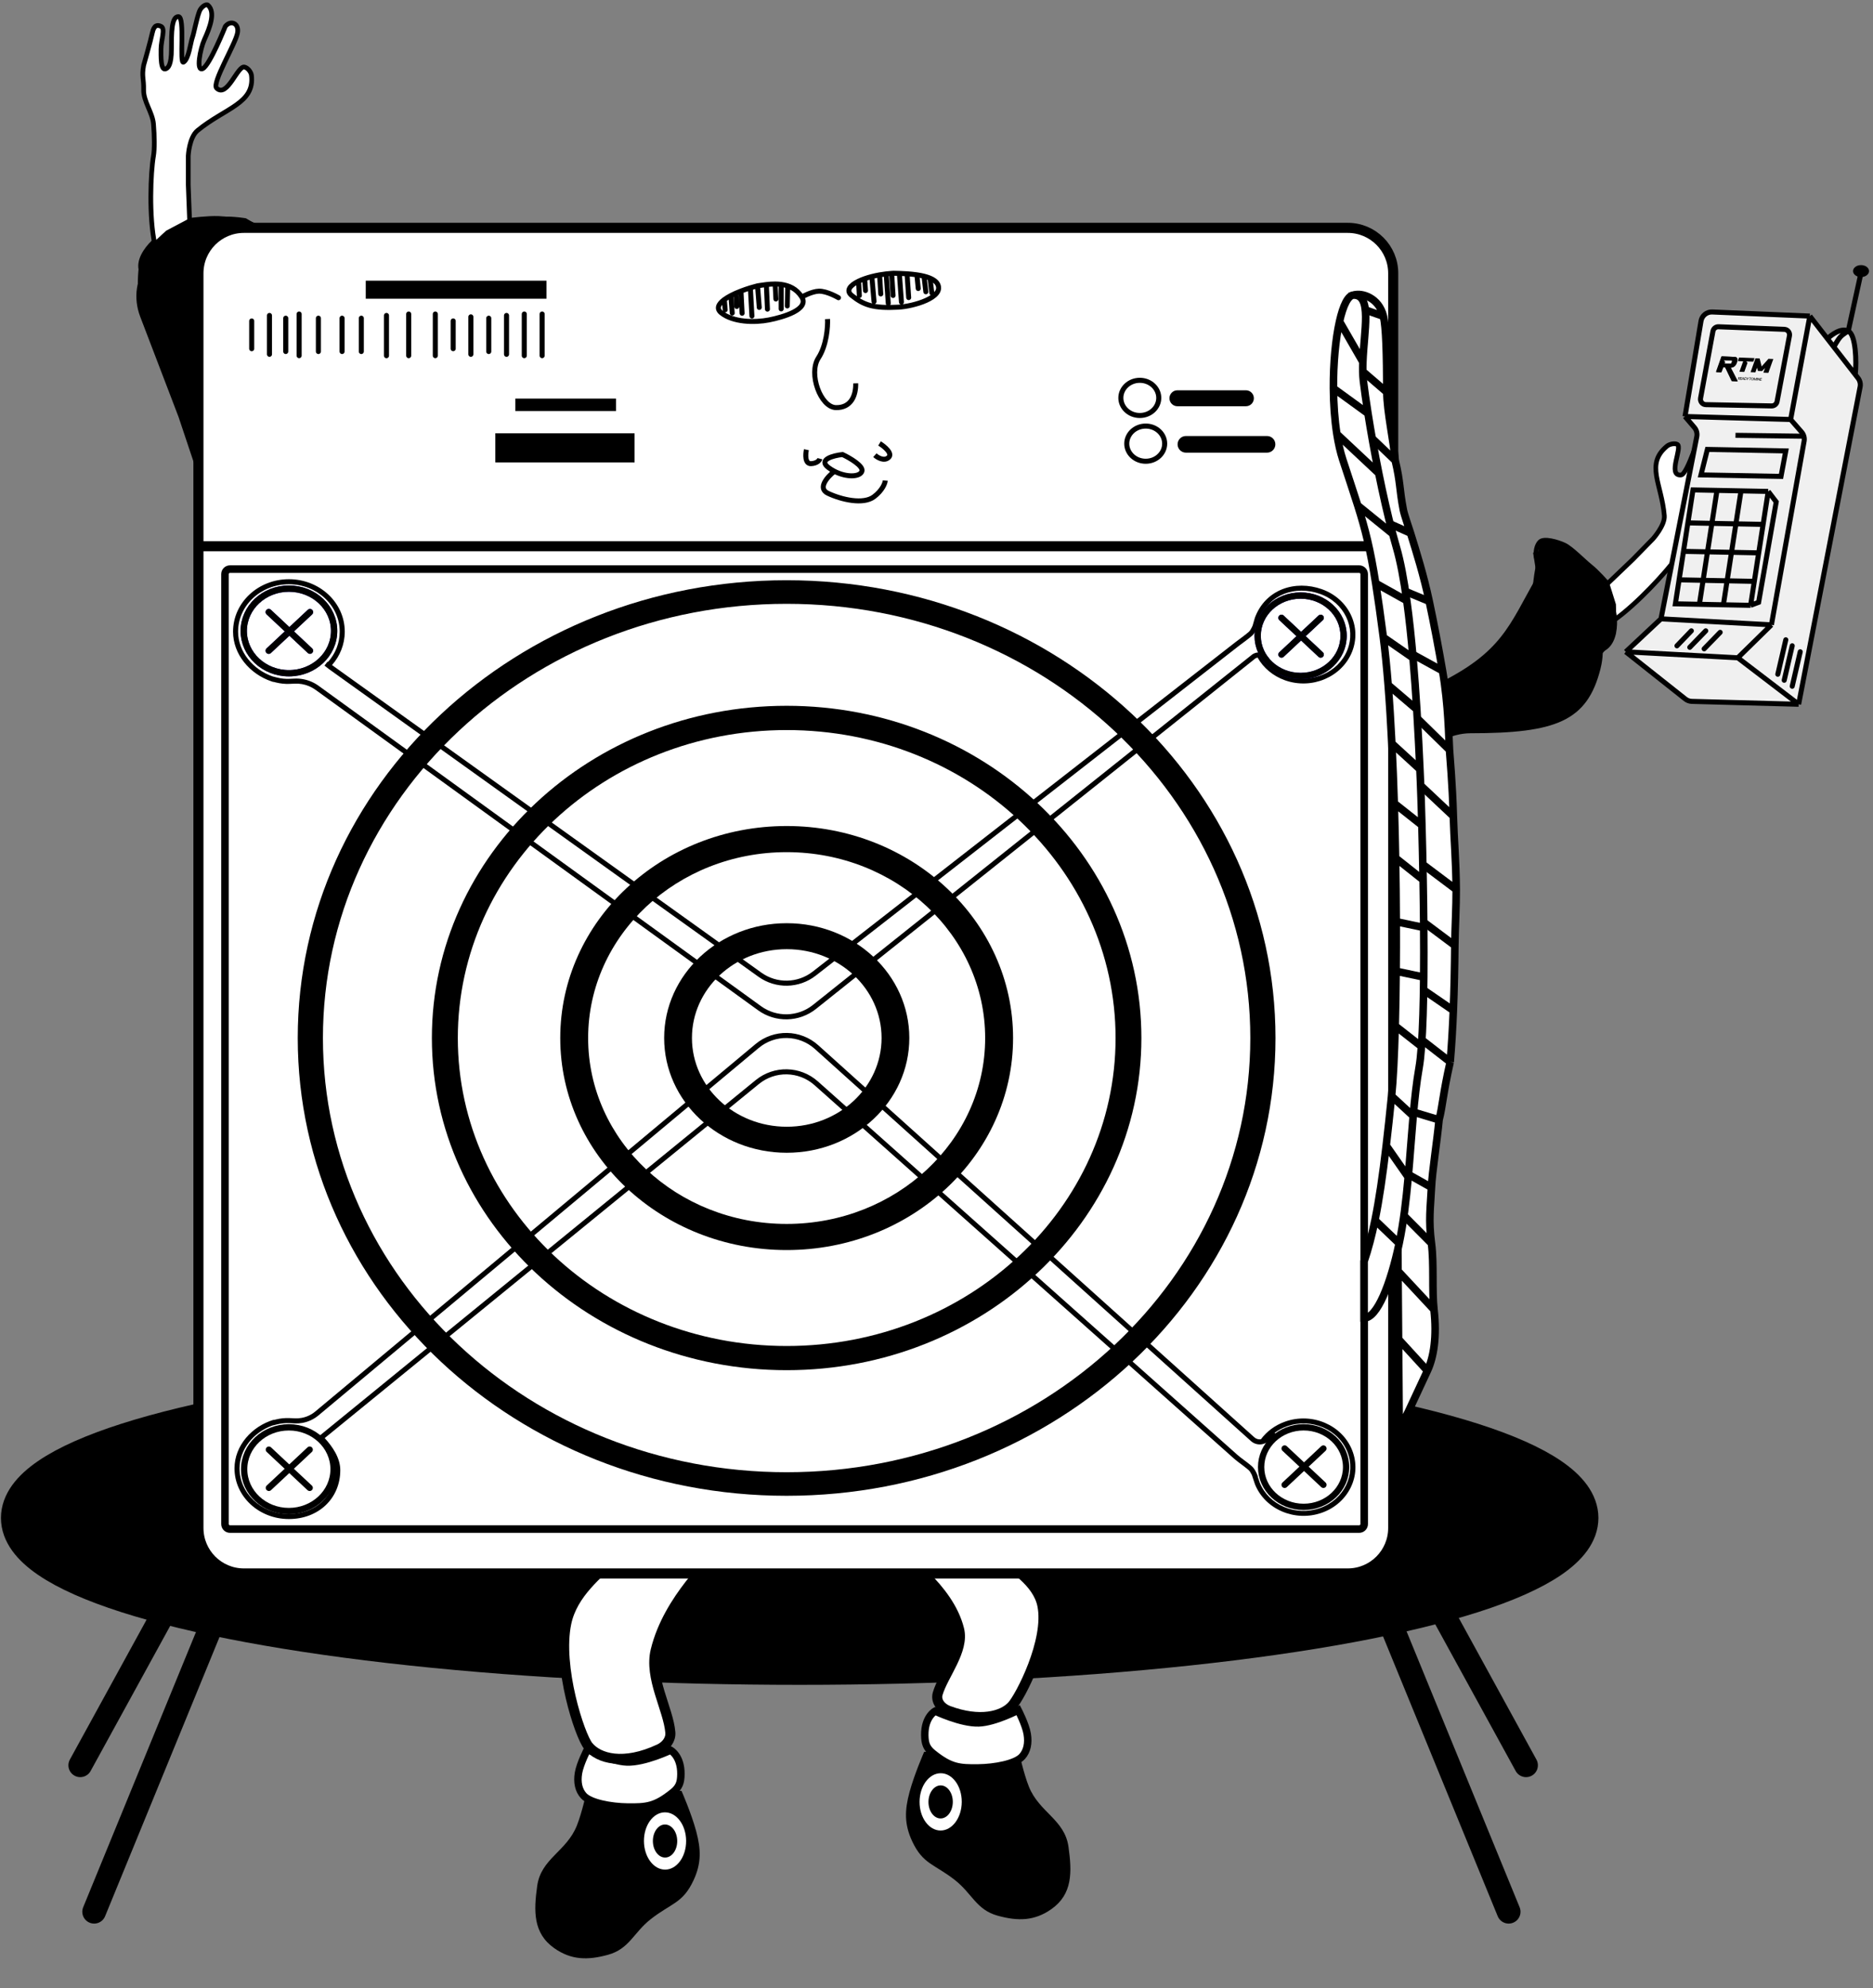 <svg width="263" height="279" viewBox="0 0 263 279" fill="none" xmlns="http://www.w3.org/2000/svg">
<rect x="0" y="0" width="263" height="279" fill="#808080" stroke="none"/>
<path d="M195.738 213.938L214.283 247.736" stroke="black" stroke-width="3.325" stroke-linecap="round"/>
<path d="M29.812 213.938L11.267 247.736" stroke="black" stroke-width="3.325" stroke-linecap="round"/>
<ellipse cx="112.288" cy="213.026" rx="108.83" ry="20.096" fill="black" stroke="black" stroke-width="6.651"/>
<ellipse cx="112.288" cy="211.198" rx="108.83" ry="20.096" fill="black" stroke="black" stroke-width="1.417"/>
<path d="M195.738 229.01L211.842 268.289" stroke="black" stroke-width="3.325" stroke-linecap="round"/>
<path d="M29.324 229.01L13.219 268.289" stroke="black" stroke-width="3.325" stroke-linecap="round"/>
<path d="M144.468 250.722C143.737 248.896 143.087 245.898 143.087 245.898L129.77 245.842C129.77 245.842 128.395 248.963 127.713 251.496C127.03 254.034 126.962 255.98 128.076 258.38C129.589 261.638 131.191 261.571 134.1 263.853C136.503 265.738 137.09 268.02 140.098 268.847C142.944 269.63 145.257 269.591 147.628 267.924C150.638 265.808 150.52 262.681 150.035 259.187C149.5 255.338 145.923 254.357 144.468 250.722Z" fill="black"/>
<path d="M144.237 243.337C144.021 242.034 142.972 240.001 142.972 240.001C142.972 240.001 139.711 241.701 137.448 241.786C134.974 241.88 131.316 240.132 131.316 240.132C131.316 240.132 129.822 240.915 129.855 243.5C129.87 244.692 130.096 245.332 131.016 246.071C133.486 248.054 134.71 248.136 137.342 248.106C139.678 248.08 142.599 247.539 143.526 246.505C144.219 245.731 144.453 244.641 144.237 243.337Z" fill="white" stroke="url(#paint0_linear_1_7359)" stroke-width="1.045"/>
<path d="M133.184 240.083C137.596 241.731 140.763 240.844 142.095 239.401C143.259 238.14 147.378 230.252 146.366 225.292C145.69 221.975 142.075 219.871 139.693 218.048C138.316 216.994 136.492 216.073 134.796 216.322C131.357 216.827 127.18 217.563 126.763 218.083C126.423 218.507 133.197 222.67 134.676 228.667C135.407 231.632 132.438 235.052 131.668 237.683C131.361 238.729 132.138 239.693 133.184 240.083Z" fill="white" stroke="url(#paint1_linear_1_7359)" stroke-width="1.413"/>
<ellipse cx="2.95" cy="4.04" rx="2.95" ry="4.04" transform="matrix(-1.004 -0.003 -0.004 0.995 135.062 248.859)" fill="white"/>
<ellipse cx="1.702" cy="2.331" rx="1.702" ry="2.331" transform="matrix(-1.004 -0.003 -0.004 0.995 133.799 250.564)" fill="black"/>
<path d="M80.997 256.207C81.728 254.38 82.378 251.383 82.378 251.383L95.695 251.327C95.695 251.327 97.069 254.447 97.752 256.981C98.435 259.518 98.503 261.465 97.389 263.865C95.876 267.123 94.274 267.056 91.365 269.337C88.962 271.222 88.375 273.505 85.367 274.332C82.521 275.114 80.208 275.076 77.837 273.409C74.827 271.292 74.945 268.166 75.43 264.672C75.964 260.822 79.542 259.842 80.997 256.207Z" fill="black"/>
<path d="M81.228 248.824C81.444 247.52 82.493 245.487 82.493 245.487C82.493 245.487 85.754 247.187 88.017 247.273C90.491 247.366 94.149 245.619 94.149 245.619C94.149 245.619 95.643 246.401 95.61 248.986C95.595 250.179 95.37 250.819 94.449 251.558C91.979 253.54 90.755 253.622 88.124 253.592C85.787 253.566 82.866 253.025 81.939 251.991C81.246 251.217 81.012 250.127 81.228 248.824Z" fill="white" stroke="url(#paint2_linear_1_7359)" stroke-width="1.045"/>
<path d="M92.578 245.457C87.56 247.812 84.031 246.811 82.604 245.039C81.385 243.525 78.246 233.932 79.511 227.81C80.391 223.551 84.093 220.826 86.422 218.461C87.649 217.216 89.394 216.217 91.108 216.454C94.853 216.972 99.506 217.767 99.948 218.404C100.302 218.915 93.875 224.199 92.069 231.608C91.128 235.466 93.851 239.845 94.126 243.125C94.211 244.136 93.516 245.017 92.578 245.457Z" fill="white" stroke="url(#paint3_linear_1_7359)" stroke-width="1.413"/>
<ellipse cx="2.95" cy="4.04" rx="2.95" ry="4.04" transform="matrix(1.004 -0.003 0.004 0.995 90.404 254.346)" fill="white"/>
<ellipse cx="1.702" cy="2.331" rx="1.702" ry="2.331" transform="matrix(1.004 -0.003 0.004 0.995 91.666 256.051)" fill="black"/>
<path d="M225.664 81.962L226.574 84.864C226.574 84.864 226.614 85.897 226.607 87.059C229.843 84.791 233.945 80.297 235.328 78.376C235.866 77.629 237.116 76.372 238.411 75.226C239.616 74.158 241.54 73.788 242.639 72.622C243.746 71.448 244.085 71.504 245.008 70.202C245.008 70.202 246.73 67.23 247.359 66.285C247.987 65.341 247.665 65.065 247.185 64.95C246.541 64.796 245.838 66.326 244.975 67.208C244.358 67.838 242.82 69.516 242.598 68.73C242.535 68.507 242.429 67.993 244.008 66.38C245.587 64.767 247.165 63.154 246.521 62.601C245.877 62.049 241.765 67.35 241.618 66.704C241.451 65.967 242.868 64.215 243.181 63.593C243.493 62.971 244.503 61.573 245.062 60.46C245.374 59.838 245.205 59.111 244.888 59.124C243.479 59.184 242.517 61.245 241.895 62.788C241.376 64.077 239.543 66.705 239.215 65.83C238.886 64.955 241.224 59.842 241.224 59.842C241.373 58.782 240.251 58.414 239.465 59.52C238.561 60.793 236.989 66.592 236.031 66.662C234.076 66.806 236.308 62.747 235.506 62.356C235.118 62.167 234.422 62.323 234.072 62.61C231 65.135 233.332 67.907 233.699 72.375C233.81 73.722 232.107 75.617 232.107 75.617L229.291 78.495L225.664 81.962Z" fill="white"/>
<path d="M221.393 94.752C221.393 94.752 226.45 90.34 226.556 88.714C226.59 88.198 226.604 87.614 226.607 87.059M225.608 81.78L226.574 84.864C226.574 84.864 226.614 85.897 226.607 87.059M225.608 81.78C225.608 81.78 224.265 80.235 223.23 79.421C222.422 78.785 220.643 76.95 219.667 76.493C218.691 76.036 216.819 75.504 216.249 76.034C215.759 76.491 215.543 77.557 215.763 78.32M225.608 81.78L225.664 81.962L229.291 78.495L232.107 75.617C232.107 75.617 233.81 73.722 233.699 72.375C233.332 67.907 231 65.135 234.072 62.61C234.422 62.323 235.118 62.167 235.506 62.356C236.308 62.747 234.076 66.806 236.031 66.662C236.989 66.592 238.561 60.793 239.465 59.52C240.251 58.414 241.373 58.782 241.224 59.842C241.224 59.842 238.886 64.955 239.215 65.83C239.543 66.705 241.376 64.077 241.895 62.788C242.517 61.245 243.479 59.184 244.888 59.124C245.205 59.111 245.374 59.838 245.062 60.46C244.503 61.573 243.493 62.971 243.181 63.593C242.868 64.215 241.451 65.967 241.618 66.704C241.765 67.35 245.877 62.049 246.521 62.601C247.165 63.154 245.587 64.767 244.008 66.38C242.429 67.993 242.535 68.507 242.598 68.73C242.82 69.516 244.358 67.838 244.975 67.208C245.838 66.326 246.541 64.796 247.185 64.95C247.665 65.065 247.987 65.341 247.359 66.285C246.73 67.23 245.008 70.202 245.008 70.202C244.085 71.504 243.746 71.448 242.639 72.622C241.54 73.788 239.616 74.158 238.411 75.226C237.116 76.372 235.866 77.629 235.328 78.376C233.945 80.297 229.843 84.791 226.607 87.059" stroke="black" stroke-width="0.66"/>
<path d="M196.038 107.298L187.311 113.517L186.546 111.904L214.295 89.282L215.436 80.606L216.254 75.838L219.575 76.376L219.806 76.519C221.335 77.466 222.686 78.642 223.805 80.002C225.268 81.53 226.411 83.332 226.828 85.35C226.952 85.949 227.044 86.536 227.059 87.005C227.109 88.583 226.783 90.52 225.325 91.323L207.745 101.005L196.038 107.298Z" fill="black"/>
<path d="M184.605 115.397L176.088 124.101L176.492 121.836C176.492 121.836 177.728 119.439 180.463 117.778C181.965 116.866 185.656 112.471 185.656 112.471L190.646 107.373C190.646 107.373 192.609 100.503 201.744 96.03C210.879 91.557 211.855 87.904 215.8 80.908L215.27 77.546L218.483 78.167L219.272 78.653C220.422 79.361 221.437 80.245 222.275 81.268C222.546 81.599 222.777 81.957 222.966 82.335L223.509 83.423C224.195 84.797 224.699 86.25 224.878 87.76C224.95 88.37 225.009 89.011 225.022 89.56C225.062 91.219 225.146 92.235 224.729 93.88C222.869 101.227 218.483 102.902 206.459 102.902C201.153 102.902 194.707 109.284 194.707 109.284L184.605 115.397Z" fill="black"/>
<path d="M29.57 68.312L31.518 78.414L33.246 77.709V39.612L34.526 36.366L37.364 32.332L34.526 30.631L34.252 30.59C32.44 30.322 30.598 30.335 28.79 30.631C26.606 30.834 24.453 31.441 22.655 32.697C22.149 33.05 21.676 33.413 21.337 33.739C20.152 34.879 19.027 36.578 19.539 38.14L25.478 56.272L29.57 68.312Z" fill="black"/>
<path d="M26.626 31.007L23.536 32.642C23.536 32.642 22.67 33.412 21.738 34.312C20.9 30.428 21.144 24.259 21.553 21.866C21.712 20.936 21.695 19.142 21.553 17.404C21.421 15.786 20.133 14.231 20.168 12.607C20.202 10.973 19.877 10.791 20.168 9.179C20.168 9.179 21.144 5.753 21.388 4.611C21.632 3.468 22.121 3.468 22.609 3.697C23.264 4.003 22.609 5.646 22.609 6.895C22.609 7.788 22.524 10.095 23.341 9.636C23.573 9.506 24.074 9.18 24.074 6.895C24.074 4.611 24.074 2.326 25.05 2.326C26.027 2.326 25.14 9.123 25.783 8.722C26.515 8.265 26.759 5.981 27.003 5.295C27.247 4.61 27.543 2.866 27.98 1.639C28.224 0.954 28.95 0.505 29.2 0.725C30.313 1.702 29.445 3.924 28.712 5.524C28.101 6.859 27.491 10.093 28.468 9.636C29.445 9.179 31.642 3.697 31.642 3.697C32.374 2.782 33.595 3.24 33.351 4.611C33.07 6.188 29.689 11.693 30.421 12.379C31.917 13.781 33.351 9.18 34.327 9.409C34.799 9.519 35.247 10.099 35.304 10.551C35.8 14.523 31.642 15.12 27.736 18.318C26.558 19.283 26.433 21.866 26.433 21.866V25.943L26.626 31.007Z" fill="white"/>
<path d="M19.832 43.68C19.832 43.68 19.221 36.943 20.445 35.62C20.833 35.2 21.293 34.741 21.738 34.312M26.819 30.905L23.536 32.642C23.536 32.642 22.67 33.412 21.738 34.312M26.819 30.905C26.819 30.905 29.173 30.601 30.683 30.657C31.861 30.701 34.144 31.007 34.144 31.007C34.941 31.267 36.645 31.958 37.085 32.642C37.525 33.327 38.05 33.605 38.233 34.312M26.819 30.905L26.626 31.007L26.433 25.943V21.866C26.433 21.866 26.558 19.283 27.736 18.318C31.642 15.12 35.8 14.523 35.304 10.551C35.247 10.099 34.799 9.519 34.327 9.409C33.351 9.18 31.917 13.781 30.421 12.379C29.689 11.693 33.07 6.188 33.351 4.611C33.595 3.24 32.374 2.782 31.642 3.697C31.642 3.697 29.445 9.179 28.468 9.636C27.491 10.093 28.101 6.859 28.712 5.524C29.445 3.924 30.313 1.702 29.2 0.725C28.95 0.505 28.224 0.954 27.98 1.639C27.543 2.866 27.247 4.61 27.003 5.295C26.759 5.981 26.515 8.265 25.783 8.722C25.14 9.123 26.027 2.326 25.05 2.326C24.074 2.326 24.074 4.611 24.074 6.895C24.074 9.18 23.573 9.506 23.341 9.636C22.524 10.095 22.609 7.788 22.609 6.895C22.609 5.646 23.264 4.003 22.609 3.697C22.12 3.468 21.632 3.468 21.388 4.611C21.144 5.753 20.168 9.179 20.168 9.179C19.877 10.791 20.202 10.973 20.168 12.607C20.133 14.231 21.421 15.786 21.553 17.404C21.695 19.142 21.712 20.936 21.553 21.866C21.144 24.259 20.9 30.428 21.738 34.312" stroke="black" stroke-width="0.66"/>
<path d="M32.164 81.522V93.324L33.501 91.399C33.501 91.399 34.318 88.849 33.5 85.896C33.05 84.274 33.5 78.7 33.5 78.7V71.786V56.406L34.046 36.37L36.863 34.226L34.046 32.653L33.108 32.512C31.751 32.307 30.37 32.318 29.016 32.542C28.575 32.616 28.141 32.734 27.724 32.896L26.566 33.344C25.055 33.929 23.614 34.694 22.362 35.723C21.883 36.116 21.395 36.538 21.002 36.922C19.024 38.854 18.702 41.867 19.69 44.449L25.064 58.494L29.126 70.629L32.164 81.522Z" fill="black"/>
<path d="M189.251 220.816L34.242 220.816C30.719 220.816 27.863 217.96 27.863 214.437L27.863 76.656V38.355C27.863 34.832 30.719 31.977 34.242 31.977L189.251 31.977C192.774 31.977 195.63 34.832 195.63 38.355V76.656V214.437C195.63 217.96 192.774 220.816 189.251 220.816Z" fill="white"/>
<path d="M27.863 76.656V38.355C27.863 34.832 30.719 31.977 34.242 31.977L189.251 31.977C192.774 31.977 195.63 34.832 195.63 38.355V76.656M27.863 76.656L27.863 214.437C27.863 217.96 30.719 220.816 34.242 220.816L189.251 220.816C192.774 220.816 195.63 217.96 195.63 214.437V76.656M27.863 76.656L195.63 76.656" stroke="url(#paint4_linear_1_7359)" stroke-width="1.417"/>
<path d="M31.59 213.877L31.59 80.576C31.59 80.184 31.907 79.867 32.299 79.867L190.847 79.867C191.238 79.867 191.555 80.184 191.555 80.576V213.877C191.555 214.268 191.238 214.585 190.847 214.585L32.299 214.585C31.907 214.585 31.59 214.268 31.59 213.877Z" fill="white" stroke="url(#paint5_linear_1_7359)" stroke-width="1.063"/>
<path fill-rule="evenodd" clip-rule="evenodd" d="M110.454 209.916C148.366 209.916 179.1 181.153 179.1 145.672C179.1 110.191 148.366 81.428 110.454 81.428C72.542 81.428 41.808 110.191 41.808 145.672C41.808 181.153 72.542 209.916 110.454 209.916ZM110.455 206.608C146.414 206.608 175.564 179.327 175.564 145.674C175.564 112.02 146.414 84.739 110.455 84.739C74.496 84.739 45.345 112.02 45.345 145.674C45.345 179.327 74.496 206.608 110.455 206.608Z" fill="url(#paint6_linear_1_7359)"/>
<path fill-rule="evenodd" clip-rule="evenodd" d="M40.567 81.994C36.605 81.994 33.433 84.995 33.433 88.648C33.433 91.489 35.545 93.987 38.304 94.935L38.931 95.092C39.495 95.233 40.077 95.291 40.658 95.265L41.371 95.233C41.758 95.216 42.146 95.241 42.528 95.308C43.323 95.448 44.076 95.766 44.73 96.239L106.858 141.202C109.049 142.788 112.03 142.718 114.145 141.032L175.663 91.985C176.371 91.334 177.491 91.445 178.057 92.225L179.197 93.798L179.013 93.931C179.519 94.296 180.091 94.598 180.721 94.82C184.133 96.023 187.91 94.402 189.179 91.248C190.448 88.094 188.751 84.544 185.338 83.342C183.62 82.736 181.832 82.742 180.318 83.336C178.814 83.926 177.557 85.104 176.888 86.893L176.633 87.784C176.647 87.788 176.647 87.788 176.647 87.788L176.647 87.788L176.647 87.789L176.646 87.79L176.646 87.792L176.643 87.802L176.631 87.834C176.622 87.861 176.608 87.899 176.59 87.947C176.586 87.957 176.582 87.969 176.577 87.98L176.531 88.142L176.513 88.138C176.489 88.193 176.463 88.252 176.434 88.313C176.303 88.589 176.096 88.96 175.818 89.208C175.422 89.562 174.391 90.323 174.104 90.533C174.052 90.571 174.002 90.609 173.952 90.648L114.553 136.911C112.2 138.744 108.921 138.81 106.496 137.074L46.197 93.903L46.191 93.898L46.185 93.894L45.561 93.407L45.997 92.848L46.058 92.896C47.087 91.741 47.701 90.261 47.701 88.648C47.701 84.995 44.53 81.994 40.567 81.994ZM175.896 87.775C175.868 87.844 175.834 87.924 175.793 88.01C175.671 88.267 175.514 88.529 175.346 88.68C174.982 89.005 173.985 89.741 173.685 89.962C173.628 90.004 173.572 90.046 173.516 90.089L114.117 136.352C112.012 137.992 109.079 138.051 106.909 136.497L46.618 93.333C47.736 92.062 48.41 90.43 48.41 88.648C48.41 84.56 44.876 81.285 40.567 81.285C36.258 81.285 32.724 84.56 32.724 88.648C32.724 91.857 35.098 94.594 38.1 95.615L38.1 95.615L38.104 95.616C38.197 95.647 38.291 95.677 38.385 95.706L38.391 95.687L38.76 95.779C39.39 95.937 40.04 96.002 40.69 95.973L41.402 95.941C41.738 95.926 42.075 95.948 42.406 96.006C43.095 96.127 43.748 96.403 44.314 96.814L106.442 141.776C108.892 143.549 112.223 143.471 114.587 141.586L176.115 92.531L176.126 92.522L176.136 92.512C176.278 92.379 176.451 92.301 176.629 92.277L176.594 92.297C177.396 93.714 178.732 94.87 180.456 95.478C184.206 96.799 188.42 95.031 189.847 91.484C191.275 87.935 189.353 84.005 185.603 82.684C183.741 82.028 181.769 82.022 180.068 82.689C178.36 83.359 176.947 84.7 176.208 86.687L176.203 86.7L176.2 86.713L175.896 87.775Z" fill="url(#paint7_linear_1_7359)"/>
<ellipse cx="182.629" cy="89.224" rx="6.033" ry="5.646" stroke="#150096" stroke-width="0.886"/>
<ellipse cx="182.629" cy="89.224" rx="6.033" ry="5.646" stroke="url(#paint8_linear_1_7359)" stroke-width="0.886"/>
<path d="M179.942 91.857L185.447 86.705" stroke="#150096" stroke-width="0.886" stroke-linecap="round"/>
<path d="M179.942 91.857L185.447 86.705" stroke="url(#paint9_linear_1_7359)" stroke-width="0.886" stroke-linecap="round"/>
<path d="M179.942 86.707L185.447 91.859" stroke="#150096" stroke-width="0.886" stroke-linecap="round"/>
<path d="M179.942 86.707L185.447 91.859" stroke="url(#paint10_linear_1_7359)" stroke-width="0.886" stroke-linecap="round"/>
<ellipse cx="40.571" cy="88.543" rx="6.345" ry="5.938" stroke="#150096" stroke-width="0.886"/>
<ellipse cx="40.571" cy="88.543" rx="6.345" ry="5.938" stroke="url(#paint11_linear_1_7359)" stroke-width="0.886"/>
<path d="M37.735 91.32L43.525 85.902" stroke="#150096" stroke-width="0.886" stroke-linecap="round"/>
<path d="M37.735 91.32L43.525 85.902" stroke="url(#paint12_linear_1_7359)" stroke-width="0.886" stroke-linecap="round"/>
<path d="M37.735 85.897L43.525 91.315" stroke="#150096" stroke-width="0.886" stroke-linecap="round"/>
<path d="M37.735 85.897L43.525 91.315" stroke="url(#paint13_linear_1_7359)" stroke-width="0.886" stroke-linecap="round"/>
<path fill-rule="evenodd" clip-rule="evenodd" d="M40.556 212.469C36.71 212.469 33.636 209.577 33.636 206.064C33.636 203.372 35.625 200.995 38.247 200.053L38.248 200.058L38.908 199.893C39.472 199.753 40.054 199.694 40.635 199.72L41.4 199.754C41.752 199.77 42.105 199.747 42.453 199.686C43.287 199.54 44.068 199.177 44.718 198.635L106.539 147.067C108.838 145.149 112.197 145.211 114.424 147.212L175.628 202.212L175.631 202.214C176.351 202.885 177.472 202.87 178.174 202.179L179.135 201.232L178.981 201.076C179.496 200.698 180.081 200.386 180.727 200.158C184.14 198.956 187.917 200.576 189.186 203.73C190.455 206.885 188.758 210.434 185.345 211.637C181.937 212.838 178.164 211.222 176.891 208.074L176.6 207.205C176.623 207.197 176.623 207.197 176.623 207.197L176.623 207.197L176.623 207.197L176.623 207.196L176.622 207.193L176.619 207.184L176.608 207.152C176.598 207.124 176.585 207.086 176.567 207.039C176.538 206.964 176.499 206.866 176.449 206.756L176.429 206.696L176.422 206.698C176.418 206.689 176.414 206.681 176.41 206.672C176.28 206.396 176.073 206.026 175.794 205.777C175.454 205.473 174.649 204.872 174.25 204.576C174.092 204.46 173.94 204.337 173.794 204.208L114.847 151.764C112.378 149.567 108.68 149.487 106.118 151.575L45.121 201.286L45.118 201.288L44.497 201.773L44.933 202.332L45.032 202.254C46.092 203.409 47.073 204.84 47.073 206.317C47.073 209.839 44.394 212.469 40.556 212.469ZM175.785 207.007C175.78 206.996 175.775 206.986 175.77 206.975C175.648 206.718 175.491 206.456 175.322 206.305C175.012 206.028 174.239 205.45 173.829 205.146C173.655 205.018 173.486 204.882 173.323 204.737L114.376 152.293C112.167 150.328 108.858 150.257 106.566 152.124L45.592 201.817C46.664 202.992 47.781 204.579 47.781 206.317C47.781 210.261 44.754 213.178 40.556 213.178C36.368 213.178 32.928 210.017 32.928 206.064C32.928 202.864 35.386 200.153 38.435 199.246L38.444 199.279L38.736 199.206C39.367 199.048 40.017 198.983 40.666 199.012L41.431 199.046C41.732 199.06 42.033 199.04 42.33 198.988C43.042 198.863 43.709 198.554 44.264 198.091L106.085 146.523C108.654 144.379 112.409 144.448 114.898 146.685L176.107 201.689L176.113 201.694C176.374 201.939 176.723 202.036 177.053 201.986C177.866 200.889 179.03 200.005 180.463 199.501C184.212 198.179 188.427 199.947 189.854 203.495C191.282 207.043 189.359 210.973 185.61 212.294C181.86 213.615 177.646 211.848 176.218 208.3L176.214 208.29L176.211 208.28L175.785 207.007Z" fill="url(#paint14_linear_1_7359)"/>
<ellipse cx="5.966" cy="5.583" rx="5.966" ry="5.583" transform="matrix(1 0 0 -1 177.083 211.471)" stroke="url(#paint15_linear_1_7359)" stroke-width="0.886"/>
<path d="M180.384 203.279L185.828 208.374" stroke="url(#paint16_linear_1_7359)" stroke-width="0.886" stroke-linecap="round"/>
<path d="M180.384 208.377L185.828 203.282" stroke="url(#paint17_linear_1_7359)" stroke-width="0.886" stroke-linecap="round"/>
<ellipse cx="6.278" cy="5.875" rx="6.278" ry="5.875" transform="matrix(1 0 0 -1 34.283 212.059)" stroke="url(#paint18_linear_1_7359)" stroke-width="0.886"/>
<path d="M37.755 203.441L43.484 208.803" stroke="url(#paint19_linear_1_7359)" stroke-width="0.886" stroke-linecap="round"/>
<path d="M37.755 208.801L43.484 203.439" stroke="url(#paint20_linear_1_7359)" stroke-width="0.886" stroke-linecap="round"/>
<path fill-rule="evenodd" clip-rule="evenodd" d="M110.46 175.428C128.018 175.428 142.252 162.107 142.252 145.675C142.252 129.243 128.018 115.922 110.46 115.922C92.902 115.922 78.668 129.243 78.668 145.675C78.668 162.107 92.902 175.428 110.46 175.428ZM110.459 171.763C125.853 171.763 138.333 160.083 138.333 145.676C138.333 131.268 125.853 119.589 110.459 119.589C95.064 119.589 82.584 131.268 82.584 145.676C82.584 160.083 95.064 171.763 110.459 171.763Z" fill="url(#paint21_linear_1_7359)"/>
<path fill-rule="evenodd" clip-rule="evenodd" d="M110.456 192.288C137.968 192.288 160.27 171.416 160.27 145.669C160.27 119.921 137.968 99.049 110.456 99.049C82.945 99.049 60.643 119.921 60.643 145.669C60.643 171.416 82.945 192.288 110.456 192.288ZM110.465 188.893C135.969 188.893 156.645 169.543 156.645 145.674C156.645 121.805 135.969 102.455 110.465 102.455C84.96 102.455 64.285 121.805 64.285 145.674C64.285 169.543 84.96 188.893 110.465 188.893Z" fill="url(#paint22_linear_1_7359)"/>
<path fill-rule="evenodd" clip-rule="evenodd" d="M110.471 161.775C119.977 161.775 127.683 154.563 127.683 145.667C127.683 136.771 119.977 129.559 110.471 129.559C100.965 129.559 93.258 136.771 93.258 145.667C93.258 154.563 100.965 161.775 110.471 161.775ZM110.474 158.123C117.827 158.123 123.787 152.545 123.787 145.664C123.787 138.783 117.827 133.205 110.474 133.205C103.121 133.205 97.161 138.783 97.161 145.664C97.161 152.545 103.121 158.123 110.474 158.123Z" fill="url(#paint23_linear_1_7359)"/>
<path d="M190.107 41.408C191.233 41.047 193.638 41.787 194.256 44.387C194.622 45.93 194.716 49.644 194.738 55.041C194.749 57.771 195.699 61.919 195.908 64.612C196.668 67.772 196.475 68.584 197.053 71.564C197.191 72.272 197.786 73.932 198.06 74.814C198.879 77.453 199.91 80.733 200.686 84.385C201.376 87.632 202.017 91.031 202.554 94.136C203.398 99.016 203.421 103.533 203.532 105.241C203.603 106.324 203.939 109.916 204.073 114.546C204.167 117.825 204.443 120.724 204.475 124.833C204.492 127.077 204.302 130.378 204.282 132.688C204.256 135.777 204.191 138.868 204.073 141.807C203.969 144.363 203.825 146.804 203.63 149.03C202.608 153.547 202.578 155.145 202.07 157.156C201.781 160.226 201.106 164.403 200.999 166.636C200.868 169.395 200.568 171.198 200.999 174.491C201.374 177.351 201.056 181.149 201.355 183.791C201.784 187.575 201.318 190.477 200.43 192.368C198.192 197.135 197.118 199.651 196.475 200.403L196.378 187.944L196.304 178.373L196.282 175.484L196.419 169.887L196.331 164.018L196.368 155.44L196.419 143.432L196.574 136.661L196.668 127L196.419 118.784L196.574 107.498L196.613 98.469L196.645 90.885L196.668 85.649L195.894 82.398L193.617 72.828L191.169 62.535V60.097V51.971V43.304L190.107 41.408Z" fill="white"/>
<path d="M194.256 44.387C193.638 41.787 191.233 41.047 190.107 41.408L191.169 43.304M194.256 44.387C194.622 45.93 194.716 49.644 194.738 55.041M194.256 44.387L191.169 43.304M203.532 105.241C203.603 106.324 203.939 109.916 204.073 114.546M203.532 105.241L196.613 98.469M203.532 105.241C203.421 103.533 203.398 99.016 202.554 94.136M202.07 157.156C201.781 160.226 201.106 164.403 200.999 166.636M202.07 157.156L196.368 155.44M202.07 157.156C202.578 155.145 202.608 153.547 203.63 149.03M200.43 192.368C198.192 197.135 197.118 199.651 196.475 200.403L196.378 187.944M200.43 192.368L196.378 187.944M200.43 192.368C201.318 190.477 201.784 187.575 201.355 183.791M196.378 187.944L196.304 178.373M201.355 183.791L196.304 178.373M201.355 183.791C201.056 181.149 201.374 177.351 200.999 174.491M196.304 178.373L196.282 175.484L196.419 169.887M200.999 174.491L196.419 169.887M200.999 174.491C200.568 171.198 200.868 169.395 200.999 166.636M196.419 169.887L196.331 164.018M200.999 166.636L196.331 164.018M196.331 164.018L196.368 155.44M196.368 155.44L196.419 143.432M203.63 149.03L196.419 143.432M203.63 149.03C203.825 146.804 203.969 144.363 204.073 141.807M196.419 143.432L196.574 136.661M204.073 141.807L196.574 136.661M204.073 141.807C204.191 138.868 204.256 135.777 204.282 132.688M196.574 136.661L196.668 127M204.282 132.688L196.668 127M204.282 132.688C204.302 130.378 204.492 127.077 204.475 124.833M196.668 127L196.419 118.784M204.475 124.833L196.419 118.784M204.475 124.833C204.443 120.724 204.167 117.825 204.073 114.546M196.419 118.784L196.574 107.498M204.073 114.546L196.574 107.498M196.574 107.498L196.613 98.469M196.613 98.469L196.645 90.885M202.554 94.136L196.645 90.885M202.554 94.136C202.017 91.031 201.376 87.632 200.686 84.385M196.645 90.885L196.668 85.649L195.894 82.398M200.686 84.385L195.894 82.398M200.686 84.385C199.91 80.733 198.879 77.453 198.06 74.814M195.894 82.398L193.617 72.828M198.06 74.814C197.786 73.932 197.191 72.272 197.053 71.564C196.475 68.584 196.668 67.772 195.908 64.612M198.06 74.814L193.617 72.828M193.617 72.828L191.169 62.535V60.097M195.908 64.612L191.169 60.097M195.908 64.612C195.699 61.919 194.749 57.771 194.738 55.041M191.169 60.097V51.971M194.738 55.041L191.169 51.971M191.169 51.971V43.304" stroke="black" stroke-width="1.063"/>
<path d="M191.543 184.967V177.021C192.128 175.287 192.623 173.427 193.07 171.243C193.645 168.43 194.141 165.08 194.649 160.77C194.894 158.691 195.141 156.39 195.402 153.818C195.626 151.603 195.798 148.168 195.91 143.976C195.972 141.629 196.016 139.043 196.039 136.302C196.058 134.073 196.064 131.741 196.055 129.35C196.045 126.433 196.013 123.427 195.959 120.411C195.914 117.844 195.852 115.27 195.773 112.737C195.683 109.861 195.572 107.038 195.437 104.34C195.292 101.425 195.119 98.657 194.918 96.124C194.722 93.642 194.497 91.386 194.244 89.443C193.845 86.371 193.5 83.918 193.172 81.859C192.402 77.015 191.725 74.347 190.649 70.934C190.084 69.143 189.409 67.147 188.552 64.524C188.2 63.444 187.925 62.22 187.719 60.912C187.402 58.899 187.25 56.689 187.235 54.502C187.211 51.014 187.534 47.585 188.09 45.112C188.595 42.867 189.293 41.41 190.096 41.41C192.681 41.41 191.53 46.375 191.369 50.8C191.334 51.745 191.345 52.666 191.447 53.509C191.596 54.741 191.814 56.286 192.089 58.023C192.486 60.538 193.002 63.456 193.6 66.42C194.184 69.318 194.846 72.26 195.55 74.907C195.723 75.558 195.899 76.192 196.077 76.803C196.654 78.782 197.135 81.39 197.536 84.296C197.884 86.822 198.172 89.573 198.411 92.332C198.624 94.783 198.798 97.242 198.941 99.555C199.139 102.769 199.278 105.704 199.379 107.952C199.401 108.462 199.422 108.936 199.441 109.371L199.454 109.667C199.497 110.66 199.575 112.881 199.656 115.807C199.717 118.033 199.779 120.667 199.829 123.481C199.867 125.637 199.898 127.899 199.915 130.162C199.932 132.518 199.934 134.876 199.915 137.12C199.882 140.87 199.786 144.3 199.595 146.865C199.506 148.067 199.396 149.079 199.261 149.845C198.896 151.919 198.646 154.213 198.434 156.616C198.189 159.389 197.995 162.307 197.736 165.194C197.447 168.411 197.076 171.591 196.463 174.493C195.251 180.235 193.376 184.967 191.543 184.967Z" fill="white"/>
<path d="M194.244 89.443C193.845 86.371 193.5 83.918 193.172 81.859M194.244 89.443L198.411 92.332M194.244 89.443C194.497 91.386 194.722 93.642 194.918 96.124M195.402 153.818C195.626 151.603 195.798 148.168 195.91 143.976M195.402 153.818L198.434 156.616M195.402 153.818C195.141 156.39 194.894 158.691 194.649 160.77M196.463 174.493C195.251 180.235 193.376 184.967 191.543 184.967V177.021C192.128 175.287 192.623 173.427 193.07 171.243M196.463 174.493C197.076 171.591 197.447 168.411 197.736 165.194M196.463 174.493L193.07 171.243M188.09 45.112C188.595 42.867 189.293 41.41 190.096 41.41C192.681 41.41 191.53 46.375 191.369 50.8M188.09 45.112L191.369 50.8M188.09 45.112C187.534 47.585 187.211 51.014 187.235 54.502M191.369 50.8C191.334 51.745 191.345 52.666 191.447 53.509C191.596 54.741 191.814 56.286 192.089 58.023M192.089 58.023L187.235 54.502M192.089 58.023C192.486 60.538 193.002 63.456 193.6 66.42M187.235 54.502C187.25 56.689 187.402 58.899 187.719 60.912M193.6 66.42L187.719 60.912M193.6 66.42C194.184 69.318 194.846 72.26 195.55 74.907M187.719 60.912C187.925 62.22 188.2 63.444 188.552 64.524C189.409 67.147 190.084 69.143 190.649 70.934M195.55 74.907C195.723 75.558 195.899 76.192 196.077 76.803C196.654 78.782 197.135 81.39 197.536 84.296M195.55 74.907L190.649 70.934M190.649 70.934C191.725 74.347 192.402 77.015 193.172 81.859M197.536 84.296L193.172 81.859M197.536 84.296C197.884 86.822 198.172 89.573 198.411 92.332M198.411 92.332C198.624 94.783 198.798 97.242 198.941 99.555M198.941 99.555L194.918 96.124M198.941 99.555C199.139 102.769 199.278 105.704 199.379 107.952M194.918 96.124C195.119 98.657 195.292 101.425 195.437 104.34M199.379 107.952C199.407 108.58 199.432 109.155 199.454 109.667C199.497 110.66 199.575 112.881 199.656 115.807M199.379 107.952L195.437 104.34M195.437 104.34C195.572 107.038 195.683 109.861 195.773 112.737M199.656 115.807L195.773 112.737M199.656 115.807C199.717 118.033 199.779 120.667 199.829 123.481M195.773 112.737C195.852 115.27 195.914 117.844 195.959 120.411M199.829 123.481L195.959 120.411M199.829 123.481C199.867 125.637 199.898 127.899 199.915 130.162M195.959 120.411C196.013 123.427 196.045 126.433 196.055 129.35M199.915 130.162L196.055 129.35M199.915 130.162C199.932 132.518 199.934 134.876 199.915 137.12M196.055 129.35C196.064 131.741 196.058 134.073 196.039 136.302M199.915 137.12L196.039 136.302M199.915 137.12C199.882 140.87 199.786 144.3 199.595 146.865M196.039 136.302C196.016 139.043 195.972 141.629 195.91 143.976M199.595 146.865C199.506 148.067 199.396 149.079 199.261 149.845C198.896 151.919 198.646 154.213 198.434 156.616M199.595 146.865L195.91 143.976M198.434 156.616C198.189 159.389 197.995 162.307 197.736 165.194M197.736 165.194L194.649 160.77M194.649 160.77C194.141 165.08 193.645 168.43 193.07 171.243" stroke="black" stroke-width="1.063"/>
<path d="M113.233 63.108C113.089 63.778 113.018 65.109 113.882 65.068C114.746 65.028 115.074 64.587 115.131 64.372M123.502 62.232C124.186 62.655 125.396 63.641 124.767 64.205C124.137 64.769 123.225 64.222 122.848 63.878M117.171 66.142C116.886 65.996 116.604 65.823 116.335 65.622C114.819 64.496 117.016 63.929 118.303 63.787C119.32 64.264 121.287 65.404 121.023 66.149C120.741 66.947 118.887 67.025 117.171 66.142ZM117.171 66.142C116.229 66.869 114.728 68.504 116.252 69.226C118.158 70.13 121.224 70.841 122.714 69.717C123.906 68.817 124.273 67.825 124.307 67.441" stroke="black" stroke-width="0.7"/>
<path d="M116.201 44.775C116.253 45.858 116.07 48.465 114.92 50.23C113.483 52.437 115.224 57.159 117.38 57.203C119.537 57.246 120.194 55.456 120.155 53.797" stroke="black" stroke-width="0.7"/>
<path d="M106.372 40.111C106.038 40.196 105.7 40.29 105.364 40.393M106.372 40.111C106.708 40.063 107.134 39.989 107.609 39.933M106.372 40.111L106.611 43.145M112.578 41.678C113.68 43.431 109.97 44.51 107.957 44.903C105.945 45.295 102.941 45.235 101.277 43.903C100.555 43.326 100.861 42.667 101.704 42.044M112.578 41.678C112.578 41.678 113.986 40.886 114.986 40.861C116.127 40.833 117.738 41.782 117.738 41.782M112.578 41.678C111.853 40.525 110.779 40.059 109.69 39.913M101.704 42.044L101.826 43.482M101.704 42.044C101.966 41.851 102.278 41.661 102.628 41.478M102.628 41.478L102.817 43.934M102.628 41.478C102.808 41.384 102.998 41.292 103.196 41.202C103.245 41.179 103.294 41.157 103.344 41.135M104.044 40.847L104.203 43.962M104.044 40.847C104.469 40.683 104.914 40.53 105.364 40.393M104.044 40.847C103.803 40.939 103.569 41.036 103.344 41.135M105.364 40.393L105.582 44.35M107.609 39.933L107.761 43.385M107.609 39.933C107.995 39.888 108.414 39.854 108.844 39.856M108.844 39.856L108.95 41.966M108.844 39.856C109.123 39.858 109.407 39.874 109.69 39.913M110.608 40.196L110.546 42.935M109.69 39.913L109.689 43.351M103.344 41.135L103.455 43.01" stroke="black" stroke-width="0.7" stroke-linecap="round"/>
<path d="M120.559 39.462C119.317 40.059 118.766 40.802 119.588 41.46C121.253 42.791 122.593 43.306 126.177 43.106C128.229 42.992 132.566 41.773 131.68 39.916C131.498 39.535 131.102 39.248 130.586 39.032M120.559 39.462L120.666 41.481M120.559 39.462C120.816 39.338 121.103 39.22 121.414 39.111M121.414 39.111L121.53 40.777M121.414 39.111C121.728 39.001 122.067 38.899 122.423 38.808M122.423 38.808L122.728 42.316M122.423 38.808C122.769 38.719 123.133 38.641 123.507 38.574M123.507 38.574L123.677 41.253M123.507 38.574C123.81 38.52 124.12 38.474 124.435 38.437M124.435 38.437L124.726 42.572M124.435 38.437C124.69 38.407 124.948 38.383 125.207 38.365M125.207 38.365C125.296 38.359 125.385 38.354 125.474 38.349C125.708 38.354 125.984 38.359 126.286 38.369M125.207 38.365L125.402 41.47M126.286 38.369L126.579 42.393M126.286 38.369C126.619 38.38 126.984 38.397 127.363 38.423M127.363 38.423L127.595 41.764M127.363 38.423C127.816 38.454 128.287 38.5 128.747 38.568M128.747 38.568L128.934 40.493M128.747 38.568C129.091 38.618 129.427 38.681 129.745 38.76M129.745 38.76L130.003 40.947M129.745 38.76C130.047 38.836 130.331 38.925 130.586 39.032M130.586 39.032L130.847 41.108" stroke="black" stroke-width="0.7" stroke-linecap="round"/>
<path d="M35.343 45.045V48.938" stroke="black" stroke-width="0.709" stroke-linecap="round"/>
<path d="M37.838 44.272L37.838 49.722" stroke="black" stroke-width="0.709" stroke-linecap="round"/>
<path d="M40.122 44.656L40.122 49.329" stroke="black" stroke-width="0.709" stroke-linecap="round"/>
<path d="M42.001 44.07L42.001 49.911" stroke="black" stroke-width="0.709" stroke-linecap="round"/>
<path d="M44.708 44.656L44.708 49.329" stroke="black" stroke-width="0.709" stroke-linecap="round"/>
<path d="M48.032 44.656L48.032 49.329" stroke="black" stroke-width="0.709" stroke-linecap="round"/>
<path d="M50.734 44.656L50.734 49.329" stroke="black" stroke-width="0.709" stroke-linecap="round"/>
<path d="M54.267 44.272L54.267 49.917" stroke="black" stroke-width="0.709" stroke-linecap="round"/>
<path d="M57.388 44.072L57.388 49.913" stroke="black" stroke-width="0.709" stroke-linecap="round"/>
<path d="M61.125 44.07L61.125 49.911" stroke="black" stroke-width="0.709" stroke-linecap="round"/>
<path d="M63.633 45.039L63.633 48.933" stroke="black" stroke-width="0.709" stroke-linecap="round"/>
<path d="M66.117 44.467L66.117 49.723" stroke="black" stroke-width="0.709" stroke-linecap="round"/>
<path d="M68.629 44.658L68.629 49.331" stroke="black" stroke-width="0.709" stroke-linecap="round"/>
<path d="M71.124 44.272L71.124 49.722" stroke="black" stroke-width="0.709" stroke-linecap="round"/>
<path d="M73.618 44.07L73.618 49.911" stroke="black" stroke-width="0.709" stroke-linecap="round"/>
<path d="M76.123 44.07L76.123 49.911" stroke="black" stroke-width="0.709" stroke-linecap="round"/>
<path d="M69.552 64.893V60.805L89.105 60.805V64.893H69.552Z" fill="black"/>
<path d="M51.358 41.922V39.391L76.737 39.391V41.922L51.358 41.922Z" fill="black"/>
<path d="M72.358 57.688V55.935H86.503V57.688H72.358Z" fill="black"/>
<path d="M174.945 57.01H165.327C164.709 57.01 164.208 56.509 164.208 55.891C164.208 55.273 164.709 54.772 165.327 54.772H174.945C175.563 54.772 176.065 55.273 176.065 55.891C176.065 56.509 175.563 57.01 174.945 57.01Z" fill="black"/>
<path d="M177.913 63.526H166.52C165.875 63.526 165.352 63.003 165.352 62.358C165.352 61.712 165.875 61.19 166.52 61.19H177.913C178.558 61.19 179.081 61.712 179.081 62.358C179.081 63.003 178.558 63.526 177.913 63.526Z" fill="black"/>
<path d="M162.71 55.84C162.71 57.182 161.541 58.309 160.048 58.309C158.555 58.309 157.386 57.182 157.386 55.84C157.386 54.499 158.555 53.372 160.048 53.372C161.541 53.372 162.71 54.499 162.71 55.84Z" stroke="black" stroke-width="0.709"/>
<path d="M163.539 62.262C163.539 63.604 162.37 64.731 160.877 64.731C159.385 64.731 158.215 63.604 158.215 62.262C158.215 60.921 159.385 59.794 160.877 59.794C162.37 59.794 163.539 60.921 163.539 62.262Z" stroke="black" stroke-width="0.709"/>
<path d="M252.558 98.835L261.191 54.295C261.275 53.861 261.168 53.412 260.897 53.064L260.506 52.561C260.704 50.808 260.604 46.966 259.525 46.461C258.447 45.956 257.189 47.022 256.583 47.513L254.132 44.358L240.424 43.783C239.652 43.751 238.977 44.298 238.85 45.06L236.601 58.45L237.918 59.99C238.222 60.346 238.346 60.821 238.256 61.281L233.23 86.846L228.285 91.473L236.651 98.098C236.91 98.303 237.229 98.419 237.56 98.428L252.558 98.835Z" fill="url(#paint24_linear_1_7359)"/>
<path d="M252.558 98.835L261.191 54.295C261.275 53.861 261.168 53.412 260.897 53.064L260.506 52.561M252.558 98.835L244.018 92.314M252.558 98.835L237.56 98.428C237.229 98.419 236.91 98.303 236.651 98.098L228.285 91.473M244.018 92.314L228.285 91.473M244.018 92.314L248.738 87.687M228.285 91.473L233.23 86.846M248.738 87.687L233.23 86.846M248.738 87.687L253.328 61.908C253.41 61.451 253.279 60.981 252.974 60.631L251.435 58.871M233.23 86.846L238.256 61.281C238.346 60.821 238.222 60.346 237.918 59.99L236.601 58.45M251.435 58.871L254.132 44.358M251.435 58.871L236.601 58.45M254.132 44.358L240.424 43.783C239.652 43.751 238.977 44.298 238.85 45.06L236.601 58.45M254.132 44.358L256.583 47.513M260.506 52.561C260.704 50.808 260.604 46.966 259.525 46.461M260.506 52.561L257.503 48.696M259.525 46.461C258.447 45.956 257.189 47.022 256.583 47.513M259.525 46.461L261.323 38.258M259.525 46.461C259.525 46.461 258.802 46.858 258.402 47.302C258.011 47.736 257.503 48.696 257.503 48.696M256.583 47.513L257.503 48.696" stroke="black" stroke-width="0.707"/>
<path d="M245.81 52.231L246.501 50.284L247.085 50.307L247.362 51.425L248.32 50.355L249 50.382L248.307 52.329L247.61 52.301L247.838 51.648L247.42 52.079L246.846 52.056L246.709 51.603L246.487 52.257L245.81 52.231Z" fill="black"/>
<path d="M244.023 50.673L244.188 50.172L246.369 50.258L246.186 50.758L245.207 50.719L245.382 50.92L244.924 52.196L244.244 52.169L244.771 50.702L244.023 50.673Z" fill="black"/>
<path fill-rule="evenodd" clip-rule="evenodd" d="M241.007 52.184L241.765 50.034C241.769 50.023 241.78 50.015 241.792 50.016L243.652 50.089C243.841 50.096 244.005 50.269 243.987 50.467C243.938 51.036 243.637 51.615 243.034 51.591C243.034 51.591 243.664 52.775 244.008 53.475C244.017 53.494 244.003 53.515 243.983 53.514L243.22 53.484C243.21 53.484 243.201 53.478 243.197 53.469L242.3 51.591C242.292 51.573 242.274 51.561 242.253 51.56L242.027 51.551C242.004 51.55 241.982 51.565 241.974 51.586L241.73 52.23C241.725 52.24 241.715 52.248 241.703 52.247L241.031 52.221C241.013 52.22 241.001 52.202 241.007 52.184ZM242.115 50.648C242.173 50.709 242.239 50.778 242.24 50.8C242.242 50.839 242.206 50.915 242.183 50.965C242.17 50.992 242.161 51.012 242.164 51.012C242.165 51.012 242.172 51.012 242.183 51.013C242.31 51.019 243.065 51.052 243.088 51.047C243.16 51.031 243.301 50.658 243.243 50.62C243.196 50.588 242.054 50.543 242.032 50.549C242.021 50.551 242.065 50.596 242.115 50.648Z" fill="black"/>
<path fill-rule="evenodd" clip-rule="evenodd" d="M240.951 52.181L241.709 50.03C241.713 50.019 241.724 50.011 241.736 50.012L243.596 50.085C243.785 50.093 243.949 50.265 243.932 50.463C243.882 51.032 243.581 51.611 242.978 51.587C242.978 51.587 243.608 52.771 243.952 53.471C243.961 53.49 243.947 53.511 243.927 53.51L243.164 53.48C243.154 53.48 243.145 53.474 243.141 53.465L242.245 51.587C242.236 51.569 242.218 51.557 242.198 51.556L241.971 51.547C241.948 51.547 241.926 51.561 241.918 51.583L241.674 52.226C241.67 52.237 241.659 52.244 241.647 52.243L240.975 52.217C240.957 52.216 240.945 52.198 240.951 52.181ZM242.058 50.644C242.116 50.705 242.183 50.774 242.184 50.796C242.185 50.835 242.15 50.911 242.127 50.961C242.114 50.988 242.104 51.008 242.108 51.008C242.109 51.008 242.115 51.008 242.126 51.009C242.254 51.015 243.008 51.048 243.032 51.043C243.103 51.027 243.245 50.654 243.187 50.615C243.14 50.584 241.998 50.539 241.975 50.545C241.965 50.547 242.008 50.592 242.058 50.644Z" fill="black"/>
<path d="M244.032 53.289L244.108 52.919L244.241 52.925C244.27 52.926 244.293 52.931 244.31 52.942C244.327 52.953 244.338 52.967 244.344 52.985C244.35 53.002 244.351 53.023 244.346 53.045C244.341 53.068 244.332 53.088 244.319 53.105C244.306 53.121 244.289 53.134 244.268 53.143C244.247 53.152 244.222 53.155 244.193 53.154L244.093 53.15L244.103 53.102L244.198 53.106C244.217 53.107 244.232 53.105 244.245 53.1C244.257 53.095 244.267 53.088 244.274 53.078C244.282 53.069 244.287 53.057 244.289 53.043C244.292 53.029 244.292 53.017 244.289 53.007C244.286 52.996 244.279 52.988 244.268 52.982C244.258 52.976 244.244 52.973 244.225 52.972L244.155 52.969L244.088 53.291L244.032 53.289ZM244.25 53.129L244.308 53.3L244.244 53.297L244.188 53.127L244.25 53.129ZM244.333 53.301L244.409 52.931L244.642 52.94L244.632 52.988L244.455 52.981L244.432 53.094L244.597 53.1L244.587 53.148L244.422 53.142L244.399 53.255L244.578 53.262L244.568 53.31L244.333 53.301ZM244.611 53.312L244.551 53.309L244.762 52.945L244.827 52.947L244.884 53.322L244.824 53.32L244.782 53.014L244.779 53.013L244.611 53.312ZM244.651 53.167L244.844 53.175L244.834 53.222L244.641 53.214L244.651 53.167ZM245.039 53.329L244.917 53.324L244.994 52.954L245.116 52.959C245.153 52.96 245.183 52.969 245.206 52.985C245.229 53.002 245.245 53.024 245.254 53.052C245.262 53.081 245.262 53.115 245.254 53.153C245.246 53.191 245.233 53.224 245.213 53.251C245.194 53.277 245.17 53.297 245.14 53.31C245.111 53.324 245.077 53.33 245.039 53.329ZM244.984 53.277L245.044 53.28C245.072 53.281 245.097 53.276 245.118 53.266C245.139 53.256 245.157 53.24 245.17 53.22C245.184 53.2 245.194 53.174 245.2 53.145C245.206 53.116 245.207 53.092 245.202 53.072C245.197 53.052 245.187 53.036 245.171 53.026C245.155 53.015 245.133 53.009 245.106 53.008L245.04 53.005L244.984 53.277ZM245.285 52.966L245.348 52.968L245.411 53.14L245.415 53.14L245.547 52.976L245.611 52.978L245.429 53.198L245.399 53.343L245.343 53.341L245.373 53.195L245.285 52.966ZM245.628 53.028L245.638 52.98L245.926 52.991L245.916 53.039L245.8 53.034L245.733 53.356L245.677 53.354L245.744 53.032L245.628 53.028ZM246.227 53.193C246.219 53.231 246.205 53.264 246.185 53.292C246.165 53.319 246.141 53.34 246.114 53.354C246.086 53.367 246.056 53.374 246.025 53.373C245.992 53.371 245.964 53.362 245.942 53.346C245.919 53.329 245.903 53.306 245.894 53.277C245.885 53.247 245.885 53.212 245.893 53.173C245.901 53.134 245.915 53.101 245.935 53.073C245.955 53.046 245.979 53.025 246.007 53.011C246.035 52.998 246.065 52.991 246.097 52.992C246.129 52.994 246.157 53.003 246.179 53.019C246.202 53.036 246.217 53.059 246.226 53.089C246.235 53.118 246.235 53.153 246.227 53.193ZM246.173 53.184C246.179 53.154 246.179 53.129 246.174 53.109C246.169 53.088 246.159 53.072 246.145 53.061C246.13 53.05 246.113 53.044 246.092 53.044C246.07 53.043 246.049 53.047 246.03 53.058C246.01 53.068 245.993 53.084 245.979 53.105C245.964 53.125 245.954 53.151 245.948 53.182C245.942 53.211 245.941 53.236 245.946 53.257C245.952 53.277 245.962 53.293 245.976 53.304C245.99 53.315 246.008 53.321 246.029 53.321C246.05 53.322 246.071 53.317 246.091 53.307C246.11 53.297 246.128 53.281 246.142 53.261C246.156 53.24 246.167 53.214 246.173 53.184ZM246.305 53.006L246.374 53.008L246.433 53.3L246.437 53.301L246.615 53.018L246.683 53.021L246.607 53.39L246.553 53.388L246.609 53.121L246.605 53.12L246.44 53.383L246.396 53.381L246.342 53.11L246.338 53.11L246.282 53.377L246.229 53.375L246.305 53.006ZM246.79 53.025L246.714 53.395L246.658 53.392L246.734 53.023L246.79 53.025ZM247.141 53.039L247.065 53.408L247.013 53.406L246.88 53.128L246.877 53.128L246.821 53.399L246.765 53.397L246.841 53.027L246.893 53.029L247.026 53.308L247.03 53.308L247.086 53.036L247.141 53.039ZM247.116 53.41L247.193 53.041L247.426 53.05L247.416 53.098L247.239 53.091L247.216 53.203L247.381 53.21L247.371 53.258L247.206 53.251L247.182 53.364L247.362 53.371L247.352 53.42L247.116 53.41Z" fill="black"/>
<path d="M243.692 61.092L253.416 61.22" stroke="black" stroke-width="0.707"/>
<path d="M249.531 56.344L251.269 47.125C251.356 46.666 251.014 46.236 250.546 46.218L241.308 45.858C240.928 45.843 240.594 46.11 240.525 46.484L238.787 55.882C238.701 56.347 239.053 56.778 239.525 56.787L248.763 56.967C249.137 56.975 249.462 56.711 249.531 56.344Z" stroke="black" stroke-width="0.707"/>
<path d="M252.781 91.469L251.657 96.306" stroke="black" stroke-width="0.707" stroke-linecap="round"/>
<path d="M251.657 90.629L250.533 95.467" stroke="black" stroke-width="0.707" stroke-linecap="round"/>
<path d="M250.756 89.785L249.633 94.623" stroke="black" stroke-width="0.707" stroke-linecap="round"/>
<path d="M241.54 88.74L239.292 91.053M239.517 88.529L237.27 90.843M237.494 88.529L235.472 90.633" stroke="black" stroke-width="0.707" stroke-linecap="round"/>
<ellipse cx="1.124" cy="0.841" rx="1.124" ry="0.841" transform="matrix(-1 0 0 1 262.444 37.203)" fill="black"/>
<path d="M245.814 84.95L246.937 84.529L249.41 70.437L248.286 68.964M245.814 84.95L241.993 84.874M245.814 84.95L246.334 81.585M248.286 68.964L244.465 68.888M248.286 68.964L247.57 73.592M244.465 68.888L241.993 84.874M244.465 68.888L241.094 68.821M241.993 84.874L238.622 84.807M241.094 68.821L237.723 68.754L236.389 77.378M241.094 68.821L238.622 84.807M238.622 84.807L235.251 84.74L235.771 81.374M247.57 73.592L237.048 73.381M247.57 73.592L246.952 77.588M246.952 77.588L236.389 77.378M246.952 77.588L246.334 81.585M236.389 77.378L235.771 81.374M246.334 81.585L235.771 81.374" stroke="black" stroke-width="0.707"/>
<path d="M250.082 66.856L250.756 63.281L239.744 63.07L238.845 66.646L250.082 66.856Z" stroke="black" stroke-width="0.707"/>
<defs>
<linearGradient id="paint0_linear_1_7359" x1="144.316" y1="244.275" x2="128.519" y2="244.478" gradientUnits="userSpaceOnUse">
<stop/>
<stop offset="0.894"/>
</linearGradient>
<linearGradient id="paint1_linear_1_7359" x1="146.846" y1="227.416" x2="128.114" y2="231.637" gradientUnits="userSpaceOnUse">
<stop/>
<stop offset="0.894"/>
</linearGradient>
<linearGradient id="paint2_linear_1_7359" x1="81.149" y1="249.761" x2="96.946" y2="249.964" gradientUnits="userSpaceOnUse">
<stop/>
<stop offset="0.894"/>
</linearGradient>
<linearGradient id="paint3_linear_1_7359" x1="78.867" y1="230.661" x2="97.959" y2="234.963" gradientUnits="userSpaceOnUse">
<stop/>
<stop offset="0.894"/>
</linearGradient>
<linearGradient id="paint4_linear_1_7359" x1="27.863" y1="132.691" x2="211.288" y2="132.691" gradientUnits="userSpaceOnUse">
<stop/>
<stop offset="0.894"/>
</linearGradient>
<linearGradient id="paint5_linear_1_7359" x1="31.59" y1="151.717" x2="206.486" y2="151.717" gradientUnits="userSpaceOnUse">
<stop/>
<stop offset="0.894"/>
</linearGradient>
<linearGradient id="paint6_linear_1_7359" x1="41.808" y1="149.955" x2="191.914" y2="149.955" gradientUnits="userSpaceOnUse">
<stop/>
<stop offset="0.894"/>
</linearGradient>
<linearGradient id="paint7_linear_1_7359" x1="32.724" y1="114.229" x2="205.029" y2="114.229" gradientUnits="userSpaceOnUse">
<stop/>
<stop offset="0.894"/>
</linearGradient>
<linearGradient id="paint8_linear_1_7359" x1="176.596" y1="89.6" x2="189.788" y2="89.6" gradientUnits="userSpaceOnUse">
<stop/>
<stop offset="0.894"/>
</linearGradient>
<linearGradient id="paint9_linear_1_7359" x1="180.332" y1="92.222" x2="185.952" y2="86.216" gradientUnits="userSpaceOnUse">
<stop/>
<stop offset="0.894"/>
</linearGradient>
<linearGradient id="paint10_linear_1_7359" x1="179.553" y1="87.072" x2="185.174" y2="93.077" gradientUnits="userSpaceOnUse">
<stop/>
<stop offset="0.894"/>
</linearGradient>
<linearGradient id="paint11_linear_1_7359" x1="34.226" y1="88.939" x2="48.099" y2="88.939" gradientUnits="userSpaceOnUse">
<stop/>
<stop offset="0.894"/>
</linearGradient>
<linearGradient id="paint12_linear_1_7359" x1="38.124" y1="91.685" x2="44.036" y2="85.368" gradientUnits="userSpaceOnUse">
<stop/>
<stop offset="0.894"/>
</linearGradient>
<linearGradient id="paint13_linear_1_7359" x1="37.346" y1="86.261" x2="43.257" y2="92.577" gradientUnits="userSpaceOnUse">
<stop/>
<stop offset="0.894"/>
</linearGradient>
<linearGradient id="paint14_linear_1_7359" x1="32.928" y1="176.795" x2="205.017" y2="176.795" gradientUnits="userSpaceOnUse">
<stop/>
<stop offset="0.894"/>
</linearGradient>
<linearGradient id="paint15_linear_1_7359" x1="0" y1="5.955" x2="13.045" y2="5.955" gradientUnits="userSpaceOnUse">
<stop/>
<stop offset="0.894"/>
</linearGradient>
<linearGradient id="paint16_linear_1_7359" x1="180.773" y1="202.915" x2="186.332" y2="208.854" gradientUnits="userSpaceOnUse">
<stop/>
<stop offset="0.894"/>
</linearGradient>
<linearGradient id="paint17_linear_1_7359" x1="179.995" y1="208.013" x2="185.553" y2="202.073" gradientUnits="userSpaceOnUse">
<stop/>
<stop offset="0.894"/>
</linearGradient>
<linearGradient id="paint18_linear_1_7359" x1="0" y1="6.267" x2="13.727" y2="6.267" gradientUnits="userSpaceOnUse">
<stop/>
<stop offset="0.894"/>
</linearGradient>
<linearGradient id="paint19_linear_1_7359" x1="38.145" y1="203.077" x2="43.994" y2="209.327" gradientUnits="userSpaceOnUse">
<stop/>
<stop offset="0.894"/>
</linearGradient>
<linearGradient id="paint20_linear_1_7359" x1="37.366" y1="208.436" x2="43.215" y2="202.187" gradientUnits="userSpaceOnUse">
<stop/>
<stop offset="0.894"/>
</linearGradient>
<linearGradient id="paint21_linear_1_7359" x1="78.668" y1="147.659" x2="148.186" y2="147.659" gradientUnits="userSpaceOnUse">
<stop/>
<stop offset="0.894"/>
</linearGradient>
<linearGradient id="paint22_linear_1_7359" x1="60.643" y1="148.776" x2="169.569" y2="148.776" gradientUnits="userSpaceOnUse">
<stop/>
<stop offset="0.894"/>
</linearGradient>
<linearGradient id="paint23_linear_1_7359" x1="93.258" y1="146.741" x2="130.896" y2="146.741" gradientUnits="userSpaceOnUse">
<stop/>
<stop offset="0.894"/>
</linearGradient>
<linearGradient id="paint24_linear_1_7359" x1="244.804" y1="38.258" x2="244.804" y2="98.835" gradientUnits="userSpaceOnUse">
<stop stop-color="#F0F0F0"/>
</linearGradient>
</defs>
</svg>
